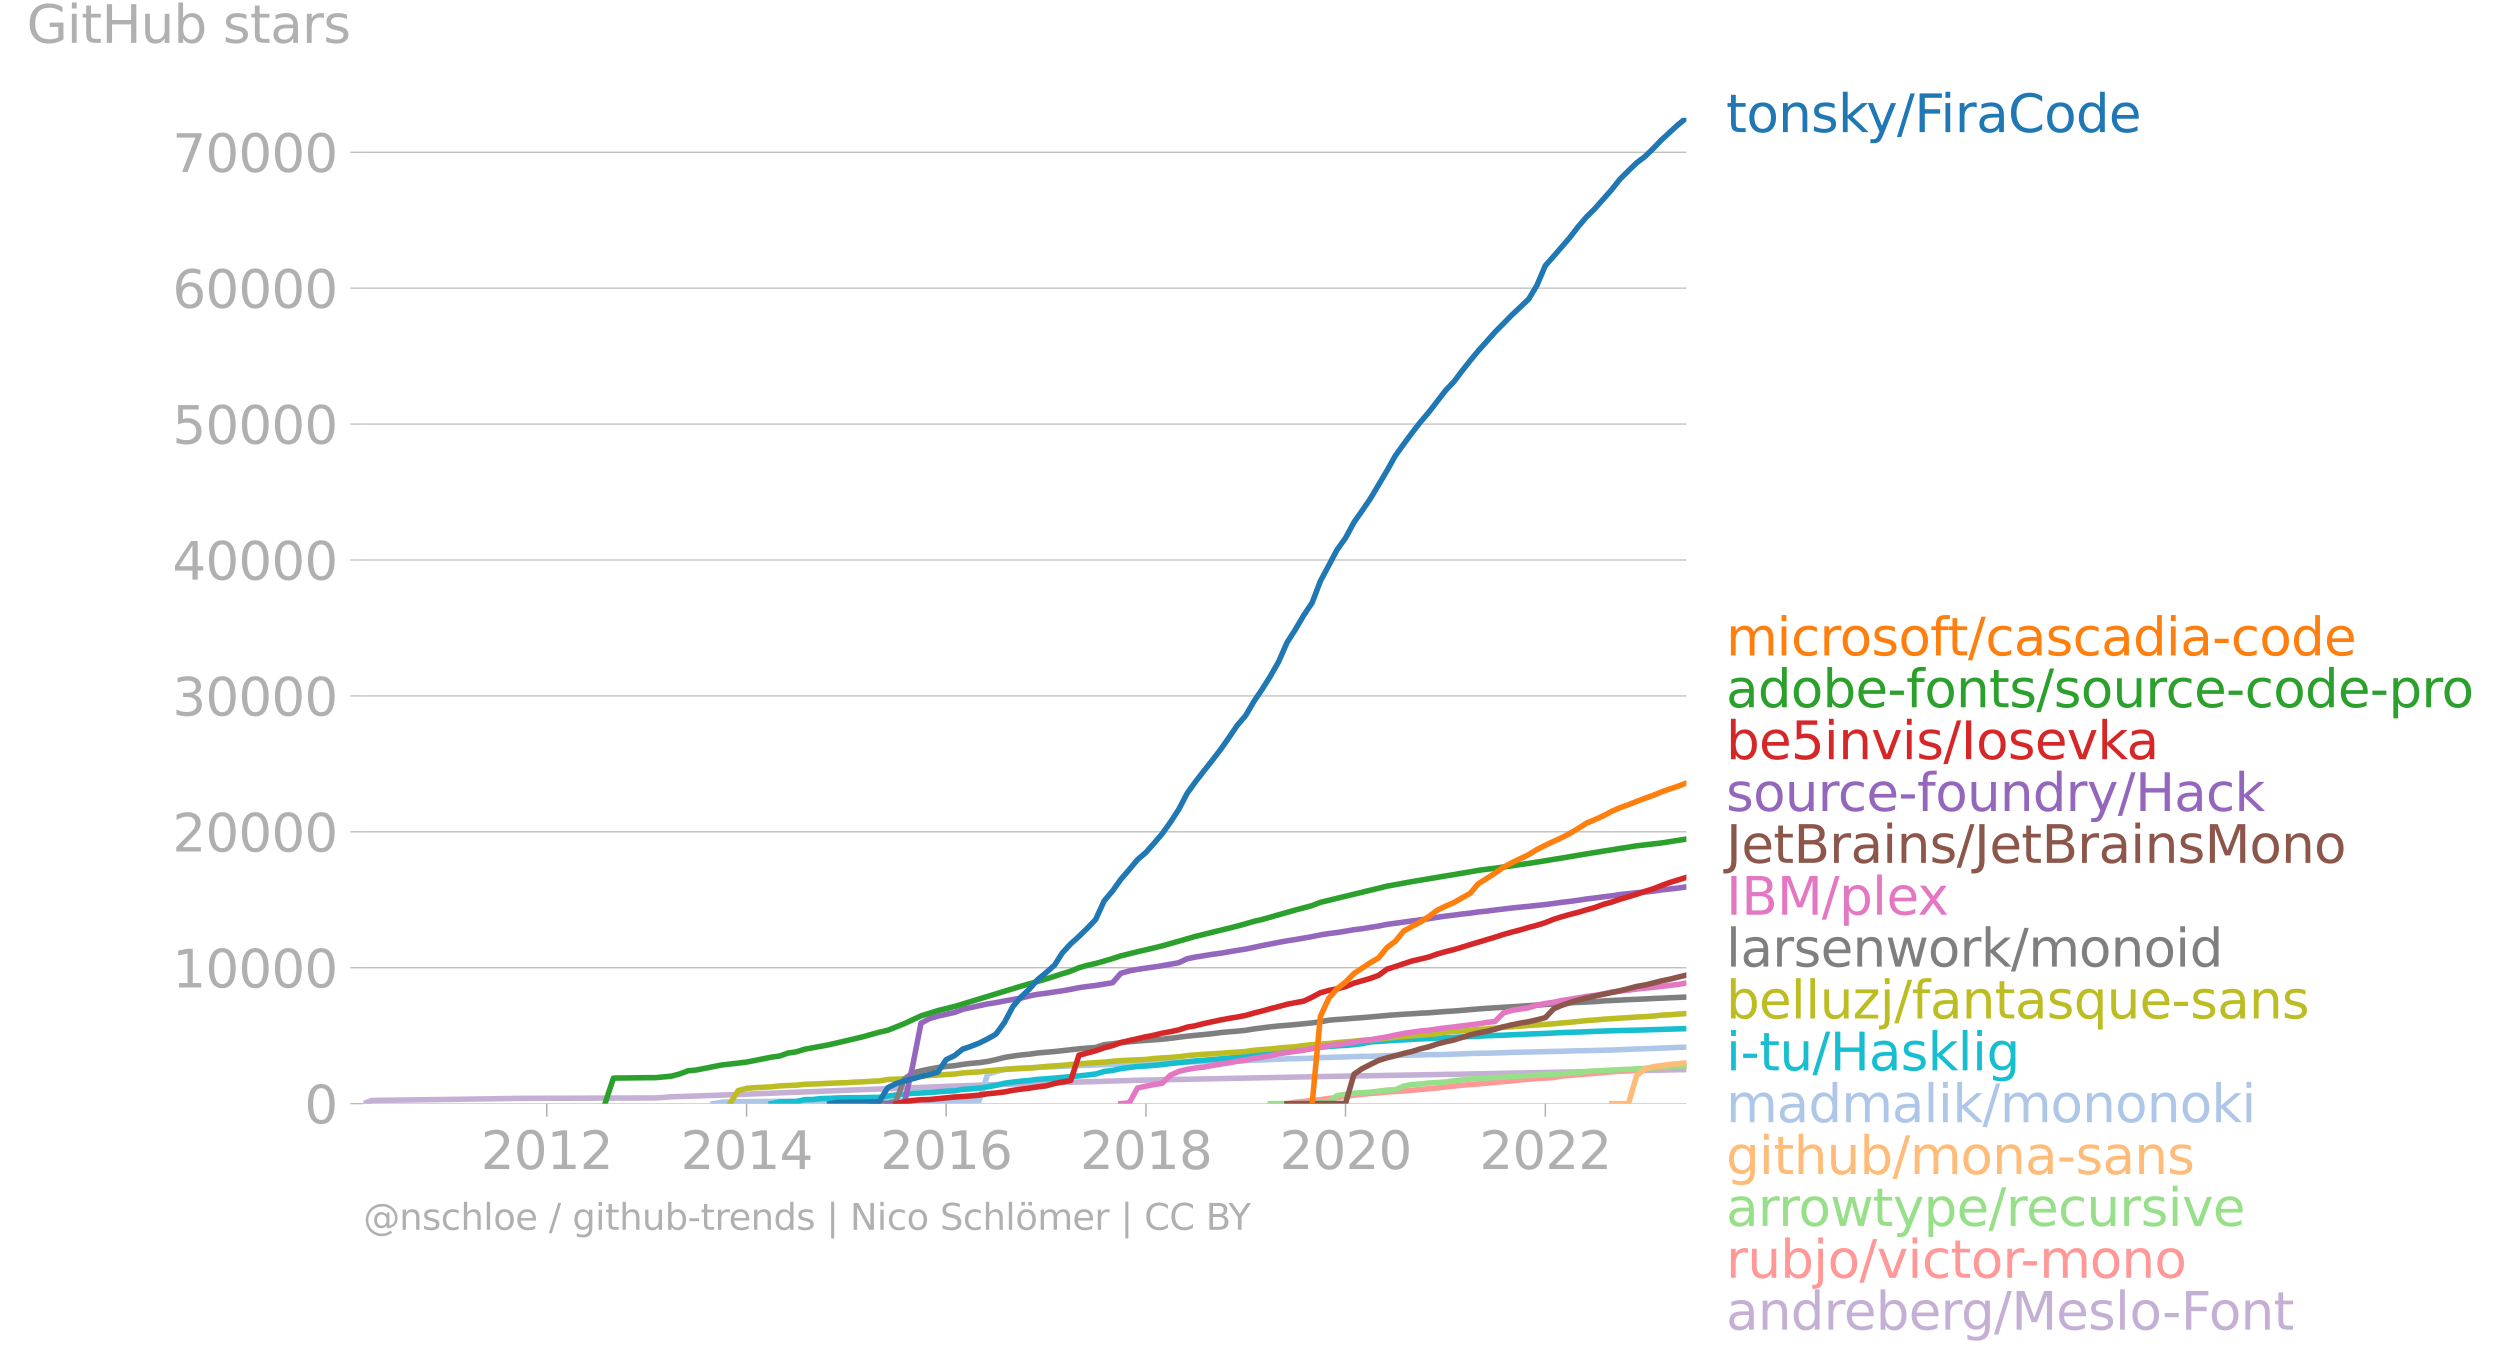 <svg xmlns="http://www.w3.org/2000/svg" xmlns:xlink="http://www.w3.org/1999/xlink" width="899.74" height="492.023" viewBox="0 0 674.805 369.017"><defs><style>*{stroke-linejoin:round;stroke-linecap:butt}</style></defs><g id="figure_1"><path id="patch_1" d="M0 369.017h674.805V0H0v369.017z" style="fill:none"/><g id="axes_1"><path id="patch_2" d="M98.073 297.912h357.12V31.8H98.073v266.112z" style="fill:none"/><g id="matplotlib.axis_1"><g id="xtick_1"><g id="line2d_1"><defs><path id="m17dd860f1d" d="M0 0v3.5" style="stroke:#b0b0b0;stroke-width:.4"/></defs><use xlink:href="#m17dd860f1d" x="147.583" y="297.912" style="fill:#b0b0b0;stroke:#b0b0b0;stroke-width:.4"/></g><g id="text_1" style="fill:#b0b0b0" transform="matrix(.14 0 0 -.14 129.768 315.55)"><defs><path id="DejaVuSans-32" d="M1228 531h2203V0H469v531q359 372 979 998 621 627 780 809 303 340 423 576 121 236 121 464 0 372-261 606-261 235-680 235-297 0-627-103-329-103-704-313v638q381 153 712 231 332 78 607 78 725 0 1156-363 431-362 431-968 0-288-108-546-107-257-392-607-78-91-497-524-418-433-1181-1211z" transform="scale(.016)"/><path id="DejaVuSans-30" d="M2034 4250q-487 0-733-480-245-479-245-1442 0-959 245-1439 246-480 733-480 491 0 736 480 246 480 246 1439 0 963-246 1442-245 480-736 480zm0 500q785 0 1199-621 414-620 414-1801 0-1178-414-1799Q2819-91 2034-91q-784 0-1198 620-414 621-414 1799 0 1181 414 1801 414 621 1198 621z" transform="scale(.016)"/><path id="DejaVuSans-31" d="M794 531h1031v3560L703 3866v575l1116 225h631V531h1031V0H794v531z" transform="scale(.016)"/></defs><use xlink:href="#DejaVuSans-32"/><use xlink:href="#DejaVuSans-30" x="63.623"/><use xlink:href="#DejaVuSans-31" x="127.246"/><use xlink:href="#DejaVuSans-32" x="190.869"/></g></g><g id="xtick_2"><use xlink:href="#m17dd860f1d" id="line2d_2" x="201.52" y="297.912" style="fill:#b0b0b0;stroke:#b0b0b0;stroke-width:.4"/><g id="text_2" style="fill:#b0b0b0" transform="matrix(.14 0 0 -.14 183.705 315.55)"><defs><path id="DejaVuSans-34" d="M2419 4116 825 1625h1594v2491zm-166 550h794V1625h666v-525h-666V0h-628v1100H313v609l1940 2957z" transform="scale(.016)"/></defs><use xlink:href="#DejaVuSans-32"/><use xlink:href="#DejaVuSans-30" x="63.623"/><use xlink:href="#DejaVuSans-31" x="127.246"/><use xlink:href="#DejaVuSans-34" x="190.869"/></g></g><g id="xtick_3"><use xlink:href="#m17dd860f1d" id="line2d_3" x="255.383" y="297.912" style="fill:#b0b0b0;stroke:#b0b0b0;stroke-width:.4"/><g id="text_3" style="fill:#b0b0b0" transform="matrix(.14 0 0 -.14 237.568 315.55)"><defs><path id="DejaVuSans-36" d="M2113 2584q-425 0-674-291-248-290-248-796 0-503 248-796 249-292 674-292t673 292q248 293 248 796 0 506-248 796-248 291-673 291zm1253 1979v-575q-238 112-480 171-242 60-480 60-625 0-955-422-329-422-376-1275 184 272 462 417 279 145 613 145 703 0 1111-427 408-426 408-1160 0-719-425-1154Q2819-91 2113-91q-810 0-1238 620-428 621-428 1799 0 1106 525 1764t1409 658q238 0 480-47t505-140z" transform="scale(.016)"/></defs><use xlink:href="#DejaVuSans-32"/><use xlink:href="#DejaVuSans-30" x="63.623"/><use xlink:href="#DejaVuSans-31" x="127.246"/><use xlink:href="#DejaVuSans-36" x="190.869"/></g></g><g id="xtick_4"><use xlink:href="#m17dd860f1d" id="line2d_4" x="309.32" y="297.912" style="fill:#b0b0b0;stroke:#b0b0b0;stroke-width:.4"/><g id="text_4" style="fill:#b0b0b0" transform="matrix(.14 0 0 -.14 291.505 315.55)"><defs><path id="DejaVuSans-38" d="M2034 2216q-450 0-708-241-257-241-257-662 0-422 257-663 258-241 708-241t709 242q260 243 260 662 0 421-258 662-257 241-711 241zm-631 268q-406 100-633 378-226 279-226 679 0 559 398 884 399 325 1092 325 697 0 1094-325t397-884q0-400-227-679-226-278-629-378 456-106 710-416 255-309 255-755 0-679-414-1042Q2806-91 2034-91q-771 0-1186 362-414 363-414 1042 0 446 256 755 257 310 713 416zm-231 997q0-362 226-565 227-203 636-203 407 0 636 203 230 203 230 565 0 363-230 566-229 203-636 203-409 0-636-203-226-203-226-566z" transform="scale(.016)"/></defs><use xlink:href="#DejaVuSans-32"/><use xlink:href="#DejaVuSans-30" x="63.623"/><use xlink:href="#DejaVuSans-31" x="127.246"/><use xlink:href="#DejaVuSans-38" x="190.869"/></g></g><g id="xtick_5"><use xlink:href="#m17dd860f1d" id="line2d_5" x="363.183" y="297.912" style="fill:#b0b0b0;stroke:#b0b0b0;stroke-width:.4"/><g id="text_5" style="fill:#b0b0b0" transform="matrix(.14 0 0 -.14 345.368 315.55)"><use xlink:href="#DejaVuSans-32"/><use xlink:href="#DejaVuSans-30" x="63.623"/><use xlink:href="#DejaVuSans-32" x="127.246"/><use xlink:href="#DejaVuSans-30" x="190.869"/></g></g><g id="xtick_6"><use xlink:href="#m17dd860f1d" id="line2d_6" x="417.12" y="297.912" style="fill:#b0b0b0;stroke:#b0b0b0;stroke-width:.4"/><g id="text_6" style="fill:#b0b0b0" transform="matrix(.14 0 0 -.14 399.305 315.55)"><use xlink:href="#DejaVuSans-32"/><use xlink:href="#DejaVuSans-30" x="63.623"/><use xlink:href="#DejaVuSans-32" x="127.246"/><use xlink:href="#DejaVuSans-32" x="190.869"/></g></g></g><g id="matplotlib.axis_2"><g id="ytick_1"><path id="line2d_7" d="M98.073 297.912h357.12" clip-path="url(#p15fe9fb0ba)" style="fill:none;stroke:#b0b0b0;stroke-width:.3;stroke-linecap:square"/><g id="line2d_8"><defs><path id="md610179a58" d="M0 0h-3.5" style="stroke:#b0b0b0;stroke-width:.3"/></defs><use xlink:href="#md610179a58" x="98.073" y="297.912" style="fill:#b0b0b0;stroke:#b0b0b0;stroke-width:.3"/></g><use xlink:href="#DejaVuSans-30" id="text_7" style="fill:#b0b0b0" transform="matrix(.14 0 0 -.14 82.166 303.23)"/></g><g id="ytick_2"><path id="line2d_9" d="M98.073 261.222h357.12" clip-path="url(#p15fe9fb0ba)" style="fill:none;stroke:#b0b0b0;stroke-width:.3;stroke-linecap:square"/><use xlink:href="#md610179a58" id="line2d_10" x="98.073" y="261.222" style="fill:#b0b0b0;stroke:#b0b0b0;stroke-width:.3"/><g id="text_8" style="fill:#b0b0b0" transform="matrix(.14 0 0 -.14 46.536 266.541)"><use xlink:href="#DejaVuSans-31"/><use xlink:href="#DejaVuSans-30" x="63.623"/><use xlink:href="#DejaVuSans-30" x="127.246"/><use xlink:href="#DejaVuSans-30" x="190.869"/><use xlink:href="#DejaVuSans-30" x="254.492"/></g></g><g id="ytick_3"><path id="line2d_11" d="M98.073 224.533h357.12" clip-path="url(#p15fe9fb0ba)" style="fill:none;stroke:#b0b0b0;stroke-width:.3;stroke-linecap:square"/><use xlink:href="#md610179a58" id="line2d_12" x="98.073" y="224.533" style="fill:#b0b0b0;stroke:#b0b0b0;stroke-width:.3"/><g id="text_9" style="fill:#b0b0b0" transform="matrix(.14 0 0 -.14 46.536 229.852)"><use xlink:href="#DejaVuSans-32"/><use xlink:href="#DejaVuSans-30" x="63.623"/><use xlink:href="#DejaVuSans-30" x="127.246"/><use xlink:href="#DejaVuSans-30" x="190.869"/><use xlink:href="#DejaVuSans-30" x="254.492"/></g></g><g id="ytick_4"><path id="line2d_13" d="M98.073 187.844h357.12" clip-path="url(#p15fe9fb0ba)" style="fill:none;stroke:#b0b0b0;stroke-width:.3;stroke-linecap:square"/><use xlink:href="#md610179a58" id="line2d_14" x="98.073" y="187.844" style="fill:#b0b0b0;stroke:#b0b0b0;stroke-width:.3"/><g id="text_10" style="fill:#b0b0b0" transform="matrix(.14 0 0 -.14 46.536 193.162)"><defs><path id="DejaVuSans-33" d="M2597 2516q453-97 707-404 255-306 255-756 0-690-475-1069Q2609-91 1734-91q-293 0-604 58T488 141v609q262-153 574-231 313-78 654-78 593 0 904 234t311 681q0 413-289 645-289 233-804 233h-544v519h569q465 0 712 186t247 536q0 359-255 551-254 193-729 193-260 0-557-57-297-56-653-174v562q360 100 674 150t592 50q719 0 1137-327 419-326 419-882 0-388-222-655t-631-370z" transform="scale(.016)"/></defs><use xlink:href="#DejaVuSans-33"/><use xlink:href="#DejaVuSans-30" x="63.623"/><use xlink:href="#DejaVuSans-30" x="127.246"/><use xlink:href="#DejaVuSans-30" x="190.869"/><use xlink:href="#DejaVuSans-30" x="254.492"/></g></g><g id="ytick_5"><path id="line2d_15" d="M98.073 151.154h357.12" clip-path="url(#p15fe9fb0ba)" style="fill:none;stroke:#b0b0b0;stroke-width:.3;stroke-linecap:square"/><use xlink:href="#md610179a58" id="line2d_16" x="98.073" y="151.154" style="fill:#b0b0b0;stroke:#b0b0b0;stroke-width:.3"/><g id="text_11" style="fill:#b0b0b0" transform="matrix(.14 0 0 -.14 46.536 156.473)"><use xlink:href="#DejaVuSans-34"/><use xlink:href="#DejaVuSans-30" x="63.623"/><use xlink:href="#DejaVuSans-30" x="127.246"/><use xlink:href="#DejaVuSans-30" x="190.869"/><use xlink:href="#DejaVuSans-30" x="254.492"/></g></g><g id="ytick_6"><path id="line2d_17" d="M98.073 114.465h357.12" clip-path="url(#p15fe9fb0ba)" style="fill:none;stroke:#b0b0b0;stroke-width:.3;stroke-linecap:square"/><use xlink:href="#md610179a58" id="line2d_18" x="98.073" y="114.465" style="fill:#b0b0b0;stroke:#b0b0b0;stroke-width:.3"/><g id="text_12" style="fill:#b0b0b0" transform="matrix(.14 0 0 -.14 46.536 119.784)"><defs><path id="DejaVuSans-35" d="M691 4666h2478v-532H1269V2991q137 47 274 70 138 23 276 23 781 0 1237-428 457-428 457-1159 0-753-469-1171Q2575-91 1722-91q-294 0-599 50Q819 9 494 109v635q281-153 581-228t634-75q541 0 856 284 316 284 316 772 0 487-316 771-315 285-856 285-253 0-505-56-251-56-513-175v2344z" transform="scale(.016)"/></defs><use xlink:href="#DejaVuSans-35"/><use xlink:href="#DejaVuSans-30" x="63.623"/><use xlink:href="#DejaVuSans-30" x="127.246"/><use xlink:href="#DejaVuSans-30" x="190.869"/><use xlink:href="#DejaVuSans-30" x="254.492"/></g></g><g id="ytick_7"><path id="line2d_19" d="M98.073 77.775h357.12" clip-path="url(#p15fe9fb0ba)" style="fill:none;stroke:#b0b0b0;stroke-width:.3;stroke-linecap:square"/><use xlink:href="#md610179a58" id="line2d_20" x="98.073" y="77.775" style="fill:#b0b0b0;stroke:#b0b0b0;stroke-width:.3"/><g id="text_13" style="fill:#b0b0b0" transform="matrix(.14 0 0 -.14 46.536 83.094)"><use xlink:href="#DejaVuSans-36"/><use xlink:href="#DejaVuSans-30" x="63.623"/><use xlink:href="#DejaVuSans-30" x="127.246"/><use xlink:href="#DejaVuSans-30" x="190.869"/><use xlink:href="#DejaVuSans-30" x="254.492"/></g></g><g id="ytick_8"><path id="line2d_21" d="M98.073 41.086h357.12" clip-path="url(#p15fe9fb0ba)" style="fill:none;stroke:#b0b0b0;stroke-width:.3;stroke-linecap:square"/><use xlink:href="#md610179a58" id="line2d_22" x="98.073" y="41.086" style="fill:#b0b0b0;stroke:#b0b0b0;stroke-width:.3"/><g id="text_14" style="fill:#b0b0b0" transform="matrix(.14 0 0 -.14 46.536 46.405)"><defs><path id="DejaVuSans-37" d="M525 4666h3000v-269L1831 0h-659l1594 4134H525v532z" transform="scale(.016)"/></defs><use xlink:href="#DejaVuSans-37"/><use xlink:href="#DejaVuSans-30" x="63.623"/><use xlink:href="#DejaVuSans-30" x="127.246"/><use xlink:href="#DejaVuSans-30" x="190.869"/><use xlink:href="#DejaVuSans-30" x="254.492"/></g></g><g id="text_15" style="fill:#b0b0b0" transform="matrix(.14 0 0 -.14 7.2 11.563)"><defs><path id="DejaVuSans-47" d="M3809 666v1253H2778v519h1656V434q-365-259-806-392-440-133-940-133-1094 0-1712 639-617 640-617 1780 0 1144 617 1783 618 639 1712 639 456 0 867-113 411-112 758-331v-672q-350 297-744 447t-828 150q-857 0-1287-478-429-478-429-1425 0-944 429-1422 430-478 1287-478 334 0 596 58 263 58 472 180z" transform="scale(.016)"/><path id="DejaVuSans-69" d="M603 3500h575V0H603v3500zm0 1363h575v-729H603v729z" transform="scale(.016)"/><path id="DejaVuSans-74" d="M1172 4494v-994h1184v-447H1172V1153q0-428 117-550t477-122h590V0h-590q-666 0-919 248-253 249-253 905v1900H172v447h422v994h578z" transform="scale(.016)"/><path id="DejaVuSans-48" d="M628 4666h631V2753h2294v1913h631V0h-631v2222H1259V0H628v4666z" transform="scale(.016)"/><path id="DejaVuSans-75" d="M544 1381v2119h575V1403q0-497 193-746 194-248 582-248 465 0 735 297 271 297 271 810v1984h575V0h-575v538q-209-319-486-474-276-155-642-155-603 0-916 375-312 375-312 1097zm1447 2203z" transform="scale(.016)"/><path id="DejaVuSans-62" d="M3116 1747q0 634-261 995t-717 361q-457 0-718-361t-261-995q0-634 261-995t718-361q456 0 717 361t261 995zM1159 2969q182 312 458 463 277 152 661 152 638 0 1036-506 399-506 399-1331T3314 415Q2916-91 2278-91q-384 0-661 152-276 152-458 464V0H581v4863h578V2969z" transform="scale(.016)"/><path id="DejaVuSans-73" d="M2834 3397v-544q-243 125-506 187-262 63-544 63-428 0-642-131t-214-394q0-200 153-314t616-217l197-44q612-131 870-370t258-667q0-488-386-773Q2250-91 1575-91q-281 0-586 55T347 128v594q319-166 628-249 309-82 613-82 406 0 624 139 219 139 219 392 0 234-158 359-157 125-692 241l-200 47q-534 112-772 345-237 233-237 639 0 494 350 762 350 269 994 269 318 0 599-47 282-46 519-140z" transform="scale(.016)"/><path id="DejaVuSans-61" d="M2194 1759q-697 0-966-159t-269-544q0-306 202-486 202-179 548-179 479 0 768 339t289 901v128h-572zm1147 238V0h-575v531q-197-318-491-470T1556-91q-537 0-855 302-317 302-317 808 0 590 395 890 396 300 1180 300h807v57q0 397-261 614t-733 217q-300 0-585-72-284-72-546-216v532q315 122 612 182 297 61 578 61 760 0 1135-394 375-393 375-1193z" transform="scale(.016)"/><path id="DejaVuSans-72" d="M2631 2963q-97 56-211 82-114 27-251 27-488 0-749-317t-261-911V0H581v3500h578v-544q182 319 472 473 291 155 707 155 59 0 131-8 72-7 159-23l3-590z" transform="scale(.016)"/></defs><use xlink:href="#DejaVuSans-47"/><use xlink:href="#DejaVuSans-69" x="77.49"/><use xlink:href="#DejaVuSans-74" x="105.273"/><use xlink:href="#DejaVuSans-48" x="144.482"/><use xlink:href="#DejaVuSans-75" x="219.678"/><use xlink:href="#DejaVuSans-62" x="283.057"/><use xlink:href="#DejaVuSans-20" x="346.533"/><use xlink:href="#DejaVuSans-73" x="378.32"/><use xlink:href="#DejaVuSans-74" x="430.42"/><use xlink:href="#DejaVuSans-61" x="469.629"/><use xlink:href="#DejaVuSans-72" x="530.908"/><use xlink:href="#DejaVuSans-73" x="572.021"/></g></g><path id="line2d_23" d="m98.073 297.912 2.287-.87 40.435-.576 36.08-.106 4.354-.312 13.503-.455 58.364-2.26 6.714-.25 9.002-.33 17.93-.561 20.29-.605 49.363-.998 38.147-.657 42.721-.862 17.93-.356h0" clip-path="url(#p15fe9fb0ba)" style="fill:none;stroke:#c5b0d5;stroke-width:1.5;stroke-linecap:square"/><path id="line2d_24" d="m347.393 297.912 2.214-.393 2.287-.216 2.287-.283 2.214-.176 2.287-.37 2.214-.199 2.287-.333 2.287-.327 2.14-.227 2.288-.228 2.213-.161 2.287-.239 2.214-.15 2.287-.154 2.288-.17 2.213-.208 2.288-.206 2.213-.216 2.287-.25 2.288-.245 2.066-.217 2.287-.216 2.214-.144 2.287-.212 2.214-.235 2.287-.173 2.287-.216 2.214-.242 2.287-.217 2.214-.154 2.287-.128 2.287-.162 2.066-.396 2.288-.15 2.213-.22 2.288-.177 2.213-.201 2.287-.162 2.288-.238 2.213-.143 2.288-.17 2.213-.15 2.288-.168 2.287-.162 2.066-.23 2.287-.184 2.214-.15 2.287-.225" clip-path="url(#p15fe9fb0ba)" style="fill:none;stroke:#ff9896;stroke-width:1.5;stroke-linecap:square"/><path id="line2d_25" d="m342.892 297.912 2.214-.004h2.287l2.214-.004 2.287-.036 2.287-.107 2.214-.275 2.287-.08 2.214-1.703 2.287-.312 2.287-.326 2.14-.136 2.288-.121 2.213-.275 2.287-.297 2.214-.1 2.287-.98 2.288-.414 2.213-.154 2.288-.25 2.213-.117 2.287-.187 2.288-.312 2.066-.235 2.287-.22 2.214-.12 2.287-.158 2.214-.133 2.287-.08 2.287-.176 2.214-.162 2.287-.114 2.214-.113 2.287-.118 2.287-.128 2.066-.125 2.288-.183 2.213-.14 2.288-.279 2.213-.139 2.287-.14 2.288-.128 2.213-.11 2.288-.088 2.213-.121 2.288-.117 2.287-.122 2.066-.16 2.287-.166 2.214-.147 2.287-.11" clip-path="url(#p15fe9fb0ba)" style="fill:none;stroke:#98df8a;stroke-width:1.5;stroke-linecap:square"/><g id="text_16" style="fill:#1f77b4" transform="matrix(.14 0 0 -.14 465.907 35.663)"><defs><path id="DejaVuSans-6f" d="M1959 3097q-462 0-731-361t-269-989q0-628 267-989 268-361 733-361 460 0 728 362 269 363 269 988 0 622-269 986-268 364-728 364zm0 487q750 0 1178-488 429-487 429-1349 0-859-429-1349Q2709-91 1959-91q-753 0-1180 489-426 490-426 1349 0 862 426 1349 427 488 1180 488z" transform="scale(.016)"/><path id="DejaVuSans-6e" d="M3513 2113V0h-575v2094q0 497-194 743-194 247-581 247-466 0-735-297-269-296-269-809V0H581v3500h578v-544q207 316 486 472 280 156 646 156 603 0 912-373 310-373 310-1098z" transform="scale(.016)"/><path id="DejaVuSans-6b" d="M581 4863h578V1991l1716 1509h734L1753 1863 3688 0h-750L1159 1709V0H581v4863z" transform="scale(.016)"/><path id="DejaVuSans-79" d="M2059-325q-243-625-475-815-231-191-618-191H506v481h338q237 0 368 113 132 112 291 531l103 262L191 3500h609L1894 763l1094 2737h609L2059-325z" transform="scale(.016)"/><path id="DejaVuSans-2f" d="M1625 4666h531L531-594H0l1625 5260z" transform="scale(.016)"/><path id="DejaVuSans-46" d="M628 4666h2681v-532H1259V2759h1850v-531H1259V0H628v4666z" transform="scale(.016)"/><path id="DejaVuSans-43" d="M4122 4306v-665q-319 297-680 443-361 147-767 147-800 0-1225-489t-425-1414q0-922 425-1411t1225-489q406 0 767 147t680 444V359q-331-225-702-338-370-112-782-112-1060 0-1670 648-609 649-609 1771 0 1125 609 1773 610 649 1670 649 418 0 788-111 371-111 696-333z" transform="scale(.016)"/><path id="DejaVuSans-64" d="M2906 2969v1894h575V0h-575v525q-181-312-458-464-276-152-664-152-634 0-1033 506-398 507-398 1332t398 1331q399 506 1033 506 388 0 664-152 277-151 458-463zM947 1747q0-634 261-995t717-361q456 0 718 361 263 361 263 995t-263 995q-262 361-718 361t-717-361q-261-361-261-995z" transform="scale(.016)"/><path id="DejaVuSans-65" d="M3597 1894v-281H953q38-594 358-905t892-311q331 0 642 81t618 244V178Q3153 47 2828-22t-659-69q-838 0-1327 487-489 488-489 1320 0 859 464 1363 464 505 1252 505 706 0 1117-455 411-454 411-1235zm-575 169q-6 471-264 752-258 282-683 282-481 0-770-272t-333-766l2050 4z" transform="scale(.016)"/></defs><use xlink:href="#DejaVuSans-74"/><use xlink:href="#DejaVuSans-6f" x="39.209"/><use xlink:href="#DejaVuSans-6e" x="100.391"/><use xlink:href="#DejaVuSans-73" x="163.77"/><use xlink:href="#DejaVuSans-6b" x="215.869"/><use xlink:href="#DejaVuSans-79" x="270.154"/><use xlink:href="#DejaVuSans-2f" x="329.334"/><use xlink:href="#DejaVuSans-46" x="363.025"/><use xlink:href="#DejaVuSans-69" x="413.295"/><use xlink:href="#DejaVuSans-72" x="441.078"/><use xlink:href="#DejaVuSans-61" x="482.191"/><use xlink:href="#DejaVuSans-43" x="543.471"/><use xlink:href="#DejaVuSans-6f" x="613.295"/><use xlink:href="#DejaVuSans-64" x="674.477"/><use xlink:href="#DejaVuSans-65" x="737.953"/></g><g id="text_17" style="fill:#ff7f0e" transform="matrix(.14 0 0 -.14 465.907 176.906)"><defs><path id="DejaVuSans-6d" d="M3328 2828q216 388 516 572t706 184q547 0 844-383 297-382 297-1088V0h-578v2094q0 503-179 746-178 244-543 244-447 0-707-297-259-296-259-809V0h-578v2094q0 506-178 748t-550 242q-441 0-701-298-259-298-259-808V0H581v3500h578v-544q197 322 472 475t653 153q382 0 649-194 267-193 395-562z" transform="scale(.016)"/><path id="DejaVuSans-63" d="M3122 3366v-538q-244 135-489 202t-495 67q-560 0-870-355-309-354-309-995t309-996q310-354 870-354 250 0 495 67t489 202V134Q2881 22 2623-34q-257-57-548-57-791 0-1257 497-465 497-465 1341 0 856 470 1346 471 491 1290 491 265 0 518-55 253-54 491-163z" transform="scale(.016)"/><path id="DejaVuSans-66" d="M2375 4863v-479h-550q-309 0-430-125-120-125-120-450v-309h947v-447h-947V0H697v3053H147v447h550v244q0 584 272 851 272 268 862 268h544z" transform="scale(.016)"/><path id="DejaVuSans-2d" d="M313 2009h1684v-512H313v512z" transform="scale(.016)"/></defs><use xlink:href="#DejaVuSans-6d"/><use xlink:href="#DejaVuSans-69" x="97.412"/><use xlink:href="#DejaVuSans-63" x="125.195"/><use xlink:href="#DejaVuSans-72" x="180.176"/><use xlink:href="#DejaVuSans-6f" x="219.039"/><use xlink:href="#DejaVuSans-73" x="280.221"/><use xlink:href="#DejaVuSans-6f" x="332.32"/><use xlink:href="#DejaVuSans-66" x="393.502"/><use xlink:href="#DejaVuSans-74" x="426.957"/><use xlink:href="#DejaVuSans-2f" x="466.166"/><use xlink:href="#DejaVuSans-63" x="499.857"/><use xlink:href="#DejaVuSans-61" x="554.838"/><use xlink:href="#DejaVuSans-73" x="616.117"/><use xlink:href="#DejaVuSans-63" x="668.217"/><use xlink:href="#DejaVuSans-61" x="723.197"/><use xlink:href="#DejaVuSans-64" x="784.477"/><use xlink:href="#DejaVuSans-69" x="847.953"/><use xlink:href="#DejaVuSans-61" x="875.736"/><use xlink:href="#DejaVuSans-2d" x="937.016"/><use xlink:href="#DejaVuSans-63" x="973.1"/><use xlink:href="#DejaVuSans-6f" x="1028.08"/><use xlink:href="#DejaVuSans-64" x="1089.262"/><use xlink:href="#DejaVuSans-65" x="1152.738"/></g><g id="text_18" style="fill:#2ca02c" transform="matrix(.14 0 0 -.14 465.907 190.906)"><defs><path id="DejaVuSans-70" d="M1159 525v-1856H581v4831h578v-531q182 312 458 463 277 152 661 152 638 0 1036-506 399-506 399-1331T3314 415Q2916-91 2278-91q-384 0-661 152-276 152-458 464zm1957 1222q0 634-261 995t-717 361q-457 0-718-361t-261-995q0-634 261-995t718-361q456 0 717 361t261 995z" transform="scale(.016)"/></defs><use xlink:href="#DejaVuSans-61"/><use xlink:href="#DejaVuSans-64" x="61.279"/><use xlink:href="#DejaVuSans-6f" x="124.756"/><use xlink:href="#DejaVuSans-62" x="185.938"/><use xlink:href="#DejaVuSans-65" x="249.414"/><use xlink:href="#DejaVuSans-2d" x="310.938"/><use xlink:href="#DejaVuSans-66" x="347.021"/><use xlink:href="#DejaVuSans-6f" x="382.227"/><use xlink:href="#DejaVuSans-6e" x="443.408"/><use xlink:href="#DejaVuSans-74" x="506.787"/><use xlink:href="#DejaVuSans-73" x="545.996"/><use xlink:href="#DejaVuSans-2f" x="598.096"/><use xlink:href="#DejaVuSans-73" x="631.787"/><use xlink:href="#DejaVuSans-6f" x="683.887"/><use xlink:href="#DejaVuSans-75" x="745.068"/><use xlink:href="#DejaVuSans-72" x="808.447"/><use xlink:href="#DejaVuSans-63" x="847.311"/><use xlink:href="#DejaVuSans-65" x="902.291"/><use xlink:href="#DejaVuSans-2d" x="963.814"/><use xlink:href="#DejaVuSans-63" x="999.898"/><use xlink:href="#DejaVuSans-6f" x="1054.879"/><use xlink:href="#DejaVuSans-64" x="1116.061"/><use xlink:href="#DejaVuSans-65" x="1179.537"/><use xlink:href="#DejaVuSans-2d" x="1241.061"/><use xlink:href="#DejaVuSans-70" x="1277.145"/><use xlink:href="#DejaVuSans-72" x="1340.621"/><use xlink:href="#DejaVuSans-6f" x="1379.484"/></g><g id="text_19" style="fill:#d62728" transform="matrix(.14 0 0 -.14 465.907 204.906)"><defs><path id="DejaVuSans-76" d="M191 3500h609L1894 563l1094 2937h609L2284 0h-781L191 3500z" transform="scale(.016)"/><path id="DejaVuSans-49" d="M628 4666h631V0H628v4666z" transform="scale(.016)"/></defs><use xlink:href="#DejaVuSans-62"/><use xlink:href="#DejaVuSans-65" x="63.477"/><use xlink:href="#DejaVuSans-35" x="125"/><use xlink:href="#DejaVuSans-69" x="188.623"/><use xlink:href="#DejaVuSans-6e" x="216.406"/><use xlink:href="#DejaVuSans-76" x="279.785"/><use xlink:href="#DejaVuSans-69" x="338.965"/><use xlink:href="#DejaVuSans-73" x="366.748"/><use xlink:href="#DejaVuSans-2f" x="418.848"/><use xlink:href="#DejaVuSans-49" x="452.539"/><use xlink:href="#DejaVuSans-6f" x="482.031"/><use xlink:href="#DejaVuSans-73" x="543.213"/><use xlink:href="#DejaVuSans-65" x="595.313"/><use xlink:href="#DejaVuSans-76" x="656.836"/><use xlink:href="#DejaVuSans-6b" x="716.016"/><use xlink:href="#DejaVuSans-61" x="772.176"/></g><g id="text_20" style="fill:#9467bd" transform="matrix(.14 0 0 -.14 465.907 218.906)"><use xlink:href="#DejaVuSans-73"/><use xlink:href="#DejaVuSans-6f" x="52.1"/><use xlink:href="#DejaVuSans-75" x="113.281"/><use xlink:href="#DejaVuSans-72" x="176.66"/><use xlink:href="#DejaVuSans-63" x="215.523"/><use xlink:href="#DejaVuSans-65" x="270.504"/><use xlink:href="#DejaVuSans-2d" x="332.027"/><use xlink:href="#DejaVuSans-66" x="368.111"/><use xlink:href="#DejaVuSans-6f" x="403.316"/><use xlink:href="#DejaVuSans-75" x="464.498"/><use xlink:href="#DejaVuSans-6e" x="527.877"/><use xlink:href="#DejaVuSans-64" x="591.256"/><use xlink:href="#DejaVuSans-72" x="654.732"/><use xlink:href="#DejaVuSans-79" x="695.846"/><use xlink:href="#DejaVuSans-2f" x="755.025"/><use xlink:href="#DejaVuSans-48" x="788.717"/><use xlink:href="#DejaVuSans-61" x="863.912"/><use xlink:href="#DejaVuSans-63" x="925.191"/><use xlink:href="#DejaVuSans-6b" x="980.172"/></g><g id="text_21" style="fill:#8c564b" transform="matrix(.14 0 0 -.14 465.907 232.906)"><defs><path id="DejaVuSans-4a" d="M628 4666h631V325q0-844-320-1225T-91-1281h-240v531h197q418 0 590 235 172 234 172 840v4341z" transform="scale(.016)"/><path id="DejaVuSans-42" d="M1259 2228V519h1013q509 0 754 211 246 211 246 645 0 438-246 645-245 208-754 208H1259zm0 1919V2741h935q462 0 688 173 227 174 227 530 0 353-227 528-226 175-688 175h-935zm-631 519h1613q722 0 1112-300 391-300 391-853 0-429-200-682t-588-315q466-100 724-418 258-317 258-792 0-625-425-966Q3088 0 2303 0H628v4666z" transform="scale(.016)"/><path id="DejaVuSans-4d" d="M628 4666h941l1190-3175 1197 3175h941V0h-616v4097L3078 897h-634L1241 4097V0H628v4666z" transform="scale(.016)"/></defs><use xlink:href="#DejaVuSans-4a"/><use xlink:href="#DejaVuSans-65" x="29.492"/><use xlink:href="#DejaVuSans-74" x="91.016"/><use xlink:href="#DejaVuSans-42" x="130.225"/><use xlink:href="#DejaVuSans-72" x="198.828"/><use xlink:href="#DejaVuSans-61" x="239.941"/><use xlink:href="#DejaVuSans-69" x="301.221"/><use xlink:href="#DejaVuSans-6e" x="329.004"/><use xlink:href="#DejaVuSans-73" x="392.383"/><use xlink:href="#DejaVuSans-2f" x="444.482"/><use xlink:href="#DejaVuSans-4a" x="478.174"/><use xlink:href="#DejaVuSans-65" x="507.666"/><use xlink:href="#DejaVuSans-74" x="569.189"/><use xlink:href="#DejaVuSans-42" x="608.398"/><use xlink:href="#DejaVuSans-72" x="677.002"/><use xlink:href="#DejaVuSans-61" x="718.115"/><use xlink:href="#DejaVuSans-69" x="779.395"/><use xlink:href="#DejaVuSans-6e" x="807.178"/><use xlink:href="#DejaVuSans-73" x="870.557"/><use xlink:href="#DejaVuSans-4d" x="922.656"/><use xlink:href="#DejaVuSans-6f" x="1008.936"/><use xlink:href="#DejaVuSans-6e" x="1070.117"/><use xlink:href="#DejaVuSans-6f" x="1133.496"/></g><g id="text_22" style="fill:#e377c2" transform="matrix(.14 0 0 -.14 465.907 246.906)"><defs><path id="DejaVuSans-6c" d="M603 4863h575V0H603v4863z" transform="scale(.016)"/><path id="DejaVuSans-78" d="M3513 3500 2247 1797 3578 0h-678L1881 1375 863 0H184l1360 1831L300 3500h678l928-1247 928 1247h679z" transform="scale(.016)"/></defs><use xlink:href="#DejaVuSans-49"/><use xlink:href="#DejaVuSans-42" x="29.492"/><use xlink:href="#DejaVuSans-4d" x="98.096"/><use xlink:href="#DejaVuSans-2f" x="184.375"/><use xlink:href="#DejaVuSans-70" x="218.066"/><use xlink:href="#DejaVuSans-6c" x="281.543"/><use xlink:href="#DejaVuSans-65" x="309.326"/><use xlink:href="#DejaVuSans-78" x="369.1"/></g><g id="text_23" style="fill:#7f7f7f" transform="matrix(.14 0 0 -.14 465.907 260.906)"><defs><path id="DejaVuSans-77" d="M269 3500h575l719-2731 715 2731h678l719-2731 716 2731h575L4050 0h-678l-753 2869L1863 0h-679L269 3500z" transform="scale(.016)"/></defs><use xlink:href="#DejaVuSans-6c"/><use xlink:href="#DejaVuSans-61" x="27.783"/><use xlink:href="#DejaVuSans-72" x="89.063"/><use xlink:href="#DejaVuSans-73" x="130.176"/><use xlink:href="#DejaVuSans-65" x="182.275"/><use xlink:href="#DejaVuSans-6e" x="243.799"/><use xlink:href="#DejaVuSans-77" x="307.178"/><use xlink:href="#DejaVuSans-6f" x="388.965"/><use xlink:href="#DejaVuSans-72" x="450.146"/><use xlink:href="#DejaVuSans-6b" x="491.26"/><use xlink:href="#DejaVuSans-2f" x="549.17"/><use xlink:href="#DejaVuSans-6d" x="582.861"/><use xlink:href="#DejaVuSans-6f" x="680.273"/><use xlink:href="#DejaVuSans-6e" x="741.455"/><use xlink:href="#DejaVuSans-6f" x="804.834"/><use xlink:href="#DejaVuSans-69" x="866.016"/><use xlink:href="#DejaVuSans-64" x="893.799"/></g><g id="text_24" style="fill:#bcbd22" transform="matrix(.14 0 0 -.14 465.907 274.906)"><defs><path id="DejaVuSans-7a" d="M353 3500h2731v-525L922 459h2162V0H275v525l2163 2516H353v459z" transform="scale(.016)"/><path id="DejaVuSans-6a" d="M603 3500h575V-63q0-668-255-968-254-300-820-300h-219v487H38q328 0 446 152Q603-541 603-63v3563zm0 1363h575v-729H603v729z" transform="scale(.016)"/><path id="DejaVuSans-71" d="M947 1747q0-634 261-995t717-361q456 0 718 361 263 361 263 995t-263 995q-262 361-718 361t-717-361q-261-361-261-995zM2906 525q-181-312-458-464-276-152-664-152-634 0-1033 506-398 507-398 1332t398 1331q399 506 1033 506 388 0 664-152 277-151 458-463v531h575v-4831h-575V525z" transform="scale(.016)"/></defs><use xlink:href="#DejaVuSans-62"/><use xlink:href="#DejaVuSans-65" x="63.477"/><use xlink:href="#DejaVuSans-6c" x="125"/><use xlink:href="#DejaVuSans-6c" x="152.783"/><use xlink:href="#DejaVuSans-75" x="180.566"/><use xlink:href="#DejaVuSans-7a" x="243.945"/><use xlink:href="#DejaVuSans-6a" x="296.436"/><use xlink:href="#DejaVuSans-2f" x="324.219"/><use xlink:href="#DejaVuSans-66" x="357.91"/><use xlink:href="#DejaVuSans-61" x="393.115"/><use xlink:href="#DejaVuSans-6e" x="454.395"/><use xlink:href="#DejaVuSans-74" x="517.773"/><use xlink:href="#DejaVuSans-61" x="556.982"/><use xlink:href="#DejaVuSans-73" x="618.262"/><use xlink:href="#DejaVuSans-71" x="670.361"/><use xlink:href="#DejaVuSans-75" x="733.838"/><use xlink:href="#DejaVuSans-65" x="797.217"/><use xlink:href="#DejaVuSans-2d" x="858.74"/><use xlink:href="#DejaVuSans-73" x="894.824"/><use xlink:href="#DejaVuSans-61" x="946.924"/><use xlink:href="#DejaVuSans-6e" x="1008.203"/><use xlink:href="#DejaVuSans-73" x="1071.582"/></g><g id="text_25" style="fill:#17becf" transform="matrix(.14 0 0 -.14 465.907 288.906)"><defs><path id="DejaVuSans-67" d="M2906 1791q0 625-258 968-257 344-723 344-462 0-720-344-258-343-258-968 0-622 258-966t720-344q466 0 723 344 258 344 258 966zm575-1357q0-893-397-1329-396-436-1215-436-303 0-572 45t-522 139v559q253-137 500-202 247-66 503-66 566 0 847 295t281 892v285q-178-310-456-463T1784 0Q1141 0 747 490 353 981 353 1791q0 812 394 1302 394 491 1037 491 388 0 666-153t456-462v531h575V434z" transform="scale(.016)"/></defs><use xlink:href="#DejaVuSans-69"/><use xlink:href="#DejaVuSans-2d" x="27.783"/><use xlink:href="#DejaVuSans-74" x="63.867"/><use xlink:href="#DejaVuSans-75" x="103.076"/><use xlink:href="#DejaVuSans-2f" x="166.455"/><use xlink:href="#DejaVuSans-48" x="200.146"/><use xlink:href="#DejaVuSans-61" x="275.342"/><use xlink:href="#DejaVuSans-73" x="336.621"/><use xlink:href="#DejaVuSans-6b" x="388.721"/><use xlink:href="#DejaVuSans-6c" x="446.631"/><use xlink:href="#DejaVuSans-69" x="474.414"/><use xlink:href="#DejaVuSans-67" x="502.197"/></g><g id="text_26" style="fill:#aec7e8" transform="matrix(.14 0 0 -.14 465.907 302.906)"><use xlink:href="#DejaVuSans-6d"/><use xlink:href="#DejaVuSans-61" x="97.412"/><use xlink:href="#DejaVuSans-64" x="158.691"/><use xlink:href="#DejaVuSans-6d" x="222.168"/><use xlink:href="#DejaVuSans-61" x="319.58"/><use xlink:href="#DejaVuSans-6c" x="380.859"/><use xlink:href="#DejaVuSans-69" x="408.643"/><use xlink:href="#DejaVuSans-6b" x="436.426"/><use xlink:href="#DejaVuSans-2f" x="494.336"/><use xlink:href="#DejaVuSans-6d" x="528.027"/><use xlink:href="#DejaVuSans-6f" x="625.439"/><use xlink:href="#DejaVuSans-6e" x="686.621"/><use xlink:href="#DejaVuSans-6f" x="750"/><use xlink:href="#DejaVuSans-6e" x="811.182"/><use xlink:href="#DejaVuSans-6f" x="874.561"/><use xlink:href="#DejaVuSans-6b" x="935.742"/><use xlink:href="#DejaVuSans-69" x="993.652"/></g><g id="text_27" style="fill:#ffbb78" transform="matrix(.14 0 0 -.14 465.907 316.906)"><defs><path id="DejaVuSans-68" d="M3513 2113V0h-575v2094q0 497-194 743-194 247-581 247-466 0-735-297-269-296-269-809V0H581v4863h578V2956q207 316 486 472 280 156 646 156 603 0 912-373 310-373 310-1098z" transform="scale(.016)"/></defs><use xlink:href="#DejaVuSans-67"/><use xlink:href="#DejaVuSans-69" x="63.477"/><use xlink:href="#DejaVuSans-74" x="91.26"/><use xlink:href="#DejaVuSans-68" x="130.469"/><use xlink:href="#DejaVuSans-75" x="193.848"/><use xlink:href="#DejaVuSans-62" x="257.227"/><use xlink:href="#DejaVuSans-2f" x="320.703"/><use xlink:href="#DejaVuSans-6d" x="354.395"/><use xlink:href="#DejaVuSans-6f" x="451.807"/><use xlink:href="#DejaVuSans-6e" x="512.988"/><use xlink:href="#DejaVuSans-61" x="576.367"/><use xlink:href="#DejaVuSans-2d" x="637.646"/><use xlink:href="#DejaVuSans-73" x="673.73"/><use xlink:href="#DejaVuSans-61" x="725.83"/><use xlink:href="#DejaVuSans-6e" x="787.109"/><use xlink:href="#DejaVuSans-73" x="850.488"/></g><g id="text_28" style="fill:#98df8a" transform="matrix(.14 0 0 -.14 465.907 330.906)"><use xlink:href="#DejaVuSans-61"/><use xlink:href="#DejaVuSans-72" x="61.279"/><use xlink:href="#DejaVuSans-72" x="100.643"/><use xlink:href="#DejaVuSans-6f" x="139.506"/><use xlink:href="#DejaVuSans-77" x="200.688"/><use xlink:href="#DejaVuSans-74" x="282.475"/><use xlink:href="#DejaVuSans-79" x="321.684"/><use xlink:href="#DejaVuSans-70" x="380.863"/><use xlink:href="#DejaVuSans-65" x="444.34"/><use xlink:href="#DejaVuSans-2f" x="505.863"/><use xlink:href="#DejaVuSans-72" x="539.555"/><use xlink:href="#DejaVuSans-65" x="578.418"/><use xlink:href="#DejaVuSans-63" x="639.941"/><use xlink:href="#DejaVuSans-75" x="694.922"/><use xlink:href="#DejaVuSans-72" x="758.301"/><use xlink:href="#DejaVuSans-73" x="799.414"/><use xlink:href="#DejaVuSans-69" x="851.514"/><use xlink:href="#DejaVuSans-76" x="879.297"/><use xlink:href="#DejaVuSans-65" x="938.477"/></g><g id="text_29" style="fill:#ff9896" transform="matrix(.14 0 0 -.14 465.907 344.906)"><use xlink:href="#DejaVuSans-72"/><use xlink:href="#DejaVuSans-75" x="41.113"/><use xlink:href="#DejaVuSans-62" x="104.492"/><use xlink:href="#DejaVuSans-6a" x="167.969"/><use xlink:href="#DejaVuSans-6f" x="195.752"/><use xlink:href="#DejaVuSans-2f" x="256.934"/><use xlink:href="#DejaVuSans-76" x="290.625"/><use xlink:href="#DejaVuSans-69" x="349.805"/><use xlink:href="#DejaVuSans-63" x="377.588"/><use xlink:href="#DejaVuSans-74" x="432.568"/><use xlink:href="#DejaVuSans-6f" x="471.777"/><use xlink:href="#DejaVuSans-72" x="532.959"/><use xlink:href="#DejaVuSans-2d" x="567.697"/><use xlink:href="#DejaVuSans-6d" x="603.781"/><use xlink:href="#DejaVuSans-6f" x="701.193"/><use xlink:href="#DejaVuSans-6e" x="762.375"/><use xlink:href="#DejaVuSans-6f" x="825.754"/></g><g id="text_30" style="fill:#c5b0d5" transform="matrix(.14 0 0 -.14 465.907 358.906)"><use xlink:href="#DejaVuSans-61"/><use xlink:href="#DejaVuSans-6e" x="61.279"/><use xlink:href="#DejaVuSans-64" x="124.658"/><use xlink:href="#DejaVuSans-72" x="188.135"/><use xlink:href="#DejaVuSans-65" x="226.998"/><use xlink:href="#DejaVuSans-62" x="288.521"/><use xlink:href="#DejaVuSans-65" x="351.998"/><use xlink:href="#DejaVuSans-72" x="413.521"/><use xlink:href="#DejaVuSans-67" x="452.885"/><use xlink:href="#DejaVuSans-2f" x="516.361"/><use xlink:href="#DejaVuSans-4d" x="550.053"/><use xlink:href="#DejaVuSans-65" x="636.332"/><use xlink:href="#DejaVuSans-73" x="697.855"/><use xlink:href="#DejaVuSans-6c" x="749.955"/><use xlink:href="#DejaVuSans-6f" x="777.738"/><use xlink:href="#DejaVuSans-2d" x="840.795"/><use xlink:href="#DejaVuSans-46" x="876.879"/><use xlink:href="#DejaVuSans-6f" x="930.773"/><use xlink:href="#DejaVuSans-6e" x="991.955"/><use xlink:href="#DejaVuSans-74" x="1055.334"/></g><g id="text_31" style="fill:#b0b0b0" transform="matrix(.097 0 0 -.097 98.073 331.948)"><defs><path id="DejaVuSans-40" d="M2381 1678q0-447 222-702 222-254 610-254 384 0 604 256 221 256 221 700 0 438-225 695-225 258-607 258-378 0-602-256-223-256-223-697zm1703-934q-187-241-429-355t-564-114q-538 0-874 389t-336 1014q0 625 337 1015 338 391 873 391 322 0 565-117 244-117 428-354v409h447V722q457 69 714 417 258 349 258 902 0 334-99 628-98 294-298 544-325 409-792 626t-1017 217q-384 0-738-102-353-101-653-301-490-319-767-836-276-517-276-1120 0-497 179-932 180-434 521-765 328-325 759-495 431-171 922-171 403 0 792 136t714 389l281-347q-390-303-851-464t-936-161q-578 0-1091 205-512 205-912 595Q841 78 631 592q-209 514-209 1105 0 569 212 1084 213 516 607 907 403 396 931 607t1119 211q662 0 1229-272 568-271 952-771 234-307 357-666 124-359 124-744 0-822-497-1297T4084 263v481z" transform="scale(.016)"/><path id="DejaVuSans-7c" d="M1344 4891v-6400H813v6400h531z" transform="scale(.016)"/><path id="DejaVuSans-4e" d="M628 4666h850L3547 763v3903h612V0h-850L1241 3903V0H628v4666z" transform="scale(.016)"/><path id="DejaVuSans-53" d="M3425 4513v-616q-359 172-678 256-319 85-616 85-515 0-795-200t-280-569q0-310 186-468 186-157 705-254l381-78q706-135 1042-474t336-907q0-679-455-1029Q2797-91 1919-91q-331 0-705 75-373 75-773 222v650q384-215 753-325 369-109 725-109 540 0 834 212 294 213 294 607 0 343-211 537t-692 291l-385 75q-706 140-1022 440-315 300-315 835 0 619 436 975t1201 356q329 0 669-60 341-59 697-177z" transform="scale(.016)"/><path id="DejaVuSans-f6" d="M1959 3097q-462 0-731-361t-269-989q0-628 267-989 268-361 733-361 460 0 728 362 269 363 269 988 0 622-269 986-268 364-728 364zm0 487q750 0 1178-488 429-487 429-1349 0-859-429-1349Q2709-91 1959-91q-753 0-1180 489-426 490-426 1349 0 862 426 1349 427 488 1180 488zm295 1266h634v-631h-634v631zm-1222 0h634v-631h-634v631z" transform="scale(.016)"/><path id="DejaVuSans-59" d="M-13 4666h679l1293-1919 1285 1919h678L2272 2222V0h-634v2222L-13 4666z" transform="scale(.016)"/></defs><use xlink:href="#DejaVuSans-40"/><use xlink:href="#DejaVuSans-6e" x="100"/><use xlink:href="#DejaVuSans-73" x="163.379"/><use xlink:href="#DejaVuSans-63" x="215.479"/><use xlink:href="#DejaVuSans-68" x="270.459"/><use xlink:href="#DejaVuSans-6c" x="333.838"/><use xlink:href="#DejaVuSans-6f" x="361.621"/><use xlink:href="#DejaVuSans-65" x="422.803"/><use xlink:href="#DejaVuSans-20" x="484.326"/><use xlink:href="#DejaVuSans-2f" x="516.113"/><use xlink:href="#DejaVuSans-20" x="549.805"/><use xlink:href="#DejaVuSans-67" x="581.592"/><use xlink:href="#DejaVuSans-69" x="645.068"/><use xlink:href="#DejaVuSans-74" x="672.852"/><use xlink:href="#DejaVuSans-68" x="712.061"/><use xlink:href="#DejaVuSans-75" x="775.439"/><use xlink:href="#DejaVuSans-62" x="838.818"/><use xlink:href="#DejaVuSans-2d" x="902.295"/><use xlink:href="#DejaVuSans-74" x="938.379"/><use xlink:href="#DejaVuSans-72" x="977.588"/><use xlink:href="#DejaVuSans-65" x="1016.451"/><use xlink:href="#DejaVuSans-6e" x="1077.975"/><use xlink:href="#DejaVuSans-64" x="1141.354"/><use xlink:href="#DejaVuSans-73" x="1204.83"/><use xlink:href="#DejaVuSans-20" x="1256.93"/><use xlink:href="#DejaVuSans-7c" x="1288.717"/><use xlink:href="#DejaVuSans-20" x="1322.408"/><use xlink:href="#DejaVuSans-4e" x="1354.195"/><use xlink:href="#DejaVuSans-69" x="1429"/><use xlink:href="#DejaVuSans-63" x="1456.783"/><use xlink:href="#DejaVuSans-6f" x="1511.764"/><use xlink:href="#DejaVuSans-20" x="1572.945"/><use xlink:href="#DejaVuSans-53" x="1604.732"/><use xlink:href="#DejaVuSans-63" x="1668.209"/><use xlink:href="#DejaVuSans-68" x="1723.189"/><use xlink:href="#DejaVuSans-6c" x="1786.568"/><use xlink:href="#DejaVuSans-f6" x="1814.352"/><use xlink:href="#DejaVuSans-6d" x="1875.533"/><use xlink:href="#DejaVuSans-65" x="1972.945"/><use xlink:href="#DejaVuSans-72" x="2034.469"/><use xlink:href="#DejaVuSans-20" x="2075.582"/><use xlink:href="#DejaVuSans-7c" x="2107.369"/><use xlink:href="#DejaVuSans-20" x="2141.061"/><use xlink:href="#DejaVuSans-43" x="2172.848"/><use xlink:href="#DejaVuSans-43" x="2242.672"/><use xlink:href="#DejaVuSans-20" x="2312.496"/><use xlink:href="#DejaVuSans-42" x="2344.283"/><use xlink:href="#DejaVuSans-59" x="2407.387"/></g><path id="line2d_26" d="m435.05 297.912 2.213-.004h2.288l2.213-7.543 2.288-1.923 2.287-.54 2.066-.27 2.287-.312 2.214-.21 2.287-.23" clip-path="url(#p15fe9fb0ba)" style="fill:none;stroke:#ffbb78;stroke-width:1.5;stroke-linecap:square"/><path id="line2d_27" d="m192.518 297.912 2.214-.374 2.287-.133 2.214-.029 2.287-.01 2.287-.03 2.066-.022 2.288-.019 2.213-.025 2.287-.008 2.214-.003 2.287-.015 2.288-.022h2.213l2.288-.004 2.213-.003 2.287-.011 2.288-.011 2.066-.004 2.287-.011 2.214-.004 2.287-.007 2.214-.018 2.287-.011 2.287-.026 2.214-.007 2.287-.004 2.214-.004 2.287-.01 2.287-.004 2.14-.004 2.287-.004 2.214-.04 2.287-7.158 2.214-.598 2.287-.59 2.288-.258 2.213-.143 2.287-.095 2.214-.103 2.287-.07 2.288-.058 2.066-.147 2.287-.088 2.214-.1 2.287-.098 2.213-.063 2.288-.084 2.287-.066 2.214-.062 2.287-.092 2.214-.092 2.287-.044 2.287-.07 2.066-.051 2.288-.077 2.213-.066 2.287-.1 2.214-.043 2.287-.048 2.288-.066 2.213-.059 2.288-.047 2.213-.026 2.288-.07 2.287-.135 2.066-.067 2.287-.102 2.214-.092 2.287-.099 2.214-.044 2.287-.051 2.287-.077 2.214-.147 2.287-.077 2.214-.055 2.287-.074 2.287-.077 2.14-.062 2.288-.033 2.213-.055 2.287-.11 2.214-.074 2.287-.044 2.288-.047 2.213-.04 2.288-.045 2.213-.036 2.287-.04 2.288-.07 2.066-.078 2.287-.11 2.214-.044 2.287-.033 2.214-.066 2.287-.062 2.287-.1 2.214-.028 2.287-.06 2.214-.047 2.287-.059 2.287-.058 2.066-.033 2.288-.085 2.213-.058 2.288-.037 2.213-.051 2.287-.06 2.288-.047 2.213-.106 2.288-.096 2.213-.084 2.288-.066 2.287-.088 2.066-.088 2.287-.08 2.214-.096 2.287-.088" clip-path="url(#p15fe9fb0ba)" style="fill:none;stroke:#aec7e8;stroke-width:1.5;stroke-linecap:square"/><path id="line2d_28" d="m208.16 297.912 2.214-.492 2.287-.055 2.214-.007 2.287-.536 2.288-.051 2.213-.239 2.288-.073 2.213-.107 2.287-.04 2.288-.018 2.066-.011 2.287-.052 2.214-.036 2.287-.345 2.214-.29 2.287-.224 2.287-.235 2.214-.077 2.287-.14 2.214-.175 2.287-.173 2.287-.099 2.14-.396 2.287-.128 2.214-.217 2.287-.341 2.214-.382 2.287-.587 2.288-.293 2.213-.272 2.287-.187 2.214-.297 2.287-.147 2.288-.198 2.066-.19 2.287-.206 2.214-.184 2.287-.245 2.213-.268 2.288-.697 2.287-.268 2.214-.492 2.287-.308 2.214-.26 2.287-.136 2.287-.18 2.066-.198 2.288-.283 2.213-.245 2.287-.25 2.214-.22 2.287-.18 2.288-.19 2.213-.191 2.288-.224 2.213-.217 2.288-.227 2.287-.338 2.066-.216 2.287-.235 2.214-.268 2.287-.268 2.214-.187 2.287-.378 2.287-.297 2.214-.275 2.287-.213 2.214-.154 2.287-.143 2.287-.183 2.14-.276 2.288-.462 2.213-.15 2.287-.14 2.214-.154 2.287-.11 2.288-.14 2.213-.128 2.288-.08 2.213-.144 2.287-.102 2.288-.081 2.066-.117 2.287-.121 2.214-.081 2.287-.107 2.214-.095 2.287-.062 2.287-.118 2.214-.088 2.287-.114 2.214-.088 2.287-.073 2.287-.121 2.066-.1 2.288-.09 2.213-.056 2.288-.095 2.213-.088 2.287-.1 2.288-.073 2.213-.058 2.288-.06 2.213-.05 2.288-.056 2.287-.084 2.066-.051 2.287-.081 2.214-.07 2.287-.058" clip-path="url(#p15fe9fb0ba)" style="fill:none;stroke:#17becf;stroke-width:1.5;stroke-linecap:square"/><path id="line2d_29" d="m197.019 297.912 2.214-3.515 2.287-.624 2.287-.194 2.066-.092 2.288-.125 2.213-.242 2.287-.117 2.214-.085 2.287-.238 2.288-.077 2.213-.08 2.288-.122 2.213-.088 2.287-.066 2.288-.158 2.066-.077 2.287-.147 2.214-.088 2.287-.396 2.214-.073 2.287-.085 2.287-.216 2.214-.565 2.287-.15 2.214-.096 2.287-.169 2.287-.12 2.14-.29 2.287-.162 2.214-.125 2.287-.29 2.214-.194 2.287-.187 2.288-.136 2.213-.095 2.287-.125 2.214-.19 2.287-.25 2.288-.155 2.066-.15 2.287-.235 2.214-.14 2.287-.201 2.213-.15 2.288-.129 2.287-.246 2.214-.176 2.287-.102 2.214-.096 2.287-.117 2.287-.257 2.066-.143 2.288-.14 2.213-.183 2.287-.32 2.214-.164 2.287-.18 2.288-.129 2.213-.146 2.288-.184 2.213-.124 2.288-.18 2.287-.33 2.066-.173 2.287-.158 2.214-.257 2.287-.198 2.214-.146 2.287-.334 2.287-.239 2.214-.169 2.287-.135 2.214-.242 2.287-.202 2.287-.18 2.14-.227 2.288-.15 2.213-.192 2.287-.29 2.214-.205 2.287-.21 2.288-.22 2.213-.157 2.288-.172 2.213-.21 2.287-.429 2.288-.176 2.066-.125 2.287-.161 2.214-.253 2.287-.143 2.214-.235 2.287-.217 2.287-.12 2.214-.159 2.287-.201 2.214-.129 2.287-.165 2.287-.154 2.066-.213 2.288-.194 2.213-.228 2.288-.234 2.213-.158 2.287-.21 2.288-.146 2.213-.15 2.288-.125 2.213-.169 2.288-.106 2.287-.166 2.066-.23 2.287-.114 2.214-.173 2.287-.147" clip-path="url(#p15fe9fb0ba)" style="fill:none;stroke:#bcbd22;stroke-width:1.5;stroke-linecap:square"/><path id="line2d_30" d="m235.092 297.912 2.214-.103 2.287-.004 2.214-.495 2.287-6.054 2.287-1.643 2.214-.562 2.287-.477 2.214-.41 2.287-.301 2.287-.213 2.14-.345 2.287-.279 2.214-.194 2.287-.327 2.214-.48 2.287-.591 2.288-.367 2.213-.305 2.287-.223 2.214-.32 2.287-.194 2.288-.195 2.066-.22 2.287-.271 2.214-.235 2.287-.202 2.213-.169 2.288-.755 2.287-.246 2.214-.29 2.287-.231 2.214-.22 2.287-.17 2.287-.15 2.066-.165 2.288-.256 2.213-.287 2.287-.286 2.214-.216 2.287-.22 2.288-.235 2.213-.29 2.288-.21 2.213-.172 2.288-.234 2.287-.386 2.066-.264 2.287-.29 2.214-.224 2.287-.19 2.214-.187 2.287-.224 2.287-.242 2.214-.287 2.287-.436 2.214-.184 2.287-.157 2.287-.191 2.14-.15 2.288-.199 2.213-.194 2.287-.213 2.214-.158 2.287-.169 2.288-.12 2.213-.158 2.288-.103 2.213-.176 2.287-.176 2.288-.132 2.066-.17 2.287-.2 2.214-.188 2.287-.169 2.214-.14 2.287-.139 2.287-.143 2.214-.143 2.287-.158 2.214-.146 2.287-.162 2.287-.128 2.066-.15 2.288-.162 2.213-.121 2.288-.11 2.213-.107 2.287-.18 2.288-.12 2.213-.103 2.288-.132 2.213-.088 2.288-.092 2.287-.132 2.066-.077 2.287-.107 2.214-.102 2.287-.092" clip-path="url(#p15fe9fb0ba)" style="fill:none;stroke:#7f7f7f;stroke-width:1.5;stroke-linecap:square"/><path id="line2d_31" d="m302.532 297.912 2.287-.22 2.214-4.014 2.287-.51 2.287-.44 2.066-.316 2.288-2.23 2.213-.98 2.287-.547 2.214-.37 2.287-.261 2.288-.415 2.213-.381 2.288-.356 2.213-.404 2.288-.36 2.287-.406 2.066-.32 2.287-.414 2.214-.503 2.287-.374 2.214-.294 2.287-.315 2.287-.44 2.214-.448 2.287-.363 2.214-.283 2.287-.315 2.287-.32 2.14-.352 2.288-.293 2.213-.404 2.287-.385 2.214-.488 2.287-.437 2.288-.34 2.213-.327 2.288-.206 2.213-.334 2.287-.3 2.288-.257 2.066-.276 2.287-.253 2.214-.304 2.287-.374 2.214-.268 2.287-2.326 2.287-.672 2.214-.345 2.287-.36 2.214-.696 2.287-.459 2.287-.33 2.066-.448 2.288-.37 2.213-.367 2.288-.408 2.213-.26 2.287-.389 2.288-.459 2.213-.304 2.288-.257 2.213-.304 2.288-.246 2.287-.224 2.066-.246 2.287-.26 2.214-.253 2.287-.411" clip-path="url(#p15fe9fb0ba)" style="fill:none;stroke:#e377c2;stroke-width:1.5;stroke-linecap:square"/><path id="line2d_32" d="m347.393 297.912 2.214-.004h2.287l2.287-.033 2.214-.007 2.287-.008H363.183l2.287-7.895 2.14-1.482 2.288-1.163 2.213-1.097 2.287-.705 2.214-.554 2.287-.627 2.288-.54 2.213-.697 2.288-.55 2.213-.756 2.287-.583 2.288-.514 2.066-.65 2.287-.693 2.214-.539 2.287-.451 2.214-.54 2.287-.69 2.287-.517 2.214-.455 2.287-.378 2.214-.51 2.287-.594 2.287-2.407 2.066-.88 2.288-.782 2.213-.668 2.288-.576 2.213-.506 2.287-.488 2.288-.488 2.213-.473 2.288-.565 2.213-.59 2.288-.379 2.287-.576 2.066-.524 2.287-.47 2.214-.558 2.287-.54" clip-path="url(#p15fe9fb0ba)" style="fill:none;stroke:#8c564b;stroke-width:1.5;stroke-linecap:square"/><path id="line2d_33" d="m239.593 297.912 2.214-.022 2.287-.033 2.287-10.325 2.214-11.351 2.287-1.233 2.214-.66 2.287-.51 2.287-.507 2.14-.825 2.287-.5 2.214-.49 2.287-.482 2.214-.333 2.287-.46 2.288-.395 2.213-.382 2.287-.59 2.214-.434 2.287-.282 2.288-.356 2.066-.3 2.287-.4 2.214-.452 2.287-.32 2.213-.27 2.288-.371 2.287-.374 2.214-2.54 2.287-.649 2.214-.41 2.287-.342 2.287-.326 2.066-.323 2.288-.411 2.213-.404 2.287-1.071 2.214-.448 2.287-.363 2.288-.378 2.213-.29 2.288-.403 2.213-.37 2.288-.353 2.287-.484 2.066-.455 2.287-.426 2.214-.44 2.287-.418 2.214-.338 2.287-.4 2.287-.404 2.214-.458 2.287-.36 2.214-.282 2.287-.363 2.287-.4 2.14-.257 2.288-.378 2.213-.345 2.287-.462 2.214-.297 2.287-.32 2.288-.315 2.213-.283 2.288-.319 2.213-.356 2.287-.337 2.288-.275 2.066-.276 2.287-.25 2.214-.322 2.287-.227 2.214-.294 2.287-.268 2.287-.279 2.214-.23 2.287-.22 2.214-.24 2.287-.234 2.287-.308 2.066-.287 2.288-.264 2.213-.3 2.288-.353 2.213-.257 2.287-.319 2.288-.271 2.213-.345 2.288-.235 2.213-.268 2.288-.176 2.287-.25 2.066-.308 2.287-.264 2.214-.246 2.287-.333" clip-path="url(#p15fe9fb0ba)" style="fill:none;stroke:#9467bd;stroke-width:1.5;stroke-linecap:square"/><path id="line2d_34" d="m241.807 297.912 2.287-.529 2.287-.333 2.214-.202 2.287-.066 2.214-.22 2.287-.228 2.287-.224 2.14-.143 2.287-.154 2.214-.216 2.287-.37 2.214-.206 2.287-.283 2.288-.43 2.213-.315 2.287-.282 2.214-.345 2.287-.283 2.288-.634 2.066-.39 2.287-.41 2.214-6.835 2.287-.595 2.213-.598 2.288-.803 2.287-.576 2.214-.844 2.287-.536 2.214-.502 2.287-.514 2.287-.455 2.066-.517 2.288-.404 2.213-.488 2.287-.737 2.214-.386 2.287-.59 2.288-.485 2.213-.48 2.288-.43 2.213-.359 2.288-.44 2.287-.657 2.066-.514 2.287-.645 2.214-.554 2.287-.635 2.214-.426 2.287-.433 2.287-1.06 2.214-1.196 2.287-.631 2.214-.411 2.287-.62 2.287-.94 2.14-.605 2.288-.675 2.213-.807 2.287-1.68 2.214-.701 2.287-.77 2.288-.745 2.213-.51 2.288-.554 2.213-.782 2.287-.657 2.288-.565 2.066-.62 2.287-.715 2.214-.653 2.287-.694 2.214-.664 2.287-.737 2.287-.65 2.214-.568 2.287-.679 2.214-.572 2.287-.723 2.287-.91 2.066-.653 2.288-.646 2.213-.569 2.288-.69 2.213-.597 2.287-.852 2.288-.627 2.213-.77 2.288-.668 2.213-.657 2.288-.814 2.287-.716 2.066-.825 2.287-.83 2.214-.678 2.287-.716" clip-path="url(#p15fe9fb0ba)" style="fill:none;stroke:#d62728;stroke-width:1.5;stroke-linecap:square"/><path id="line2d_35" d="m163.3 297.912 2.287-6.909 9.001-.114 2.288-.007 4.353-.407 2.214-.595 2.287-.854 2.213-.21 6.789-1.346 6.788-.789 6.64-1.328 2.214-.294 2.287-.803 2.214-.33 2.287-.705 6.789-1.258 8.854-2.091 4.5-1.255 2.288-.521 4.5-1.79 4.502-2.107 4.5-1.401 4.575-1.134 4.427-1.35 13.503-4.117 6.788-1.962 4.354-1.398 2.287-.708 2.214-.929 2.287-.645 2.213-.488 4.575-1.328 2.214-.73 4.5-1.105 6.641-1.581 9.002-2.569 4.575-1.126 6.714-1.647 4.575-1.31 2.066-.47 9.002-2.557 4.574-1.21 2.214-.874 18.003-4.37 6.789-1.243 15.642-2.624 2.214-.4 6.788-.891 9.002-1.328 4.574-.745 4.354-.73 4.5-.767 13.503-2.157 6.64-.764 6.79-1.06h0" clip-path="url(#p15fe9fb0ba)" style="fill:none;stroke:#2ca02c;stroke-width:1.5;stroke-linecap:square"/><path id="line2d_36" d="m354.181 297.912 2.214-23.558 2.287-4.91 2.214-2.535 2.287-1.82 2.287-2.318 2.14-1.417 2.288-1.511 2.213-1.288 2.287-2.807 2.214-1.665 2.287-2.778 2.288-1.266 2.213-1.152 2.288-1.5 2.213-1.684 2.287-1.108 2.288-1.002 2.066-1.181 2.287-1.27 2.214-2.62 2.287-1.416 2.214-1.452 2.287-1.56 2.287-1.255 2.214-1.053 2.287-1.097 2.214-1.38 2.287-1.147 2.287-1.09 2.066-.928 2.288-1.207 2.213-1.307 2.288-1.46 2.213-.935 2.287-1.02 2.288-1.226 2.213-.961 2.288-.837 2.213-.862 2.288-.873 2.287-.807 2.066-.884 2.287-.8 2.214-.738 2.287-.85" clip-path="url(#p15fe9fb0ba)" style="fill:none;stroke:#ff7f0e;stroke-width:1.5;stroke-linecap:square"/><path id="line2d_37" d="m223.95 297.912 2.214-.356 2.287-.026 2.288-.036 2.066-.019 2.287-.022 2.214-.04 2.287-3.798 2.214-1.097 2.287-.748 2.287-.605 2.214-.595 2.287-.55 2.214-.594 2.287-3.405 2.287-1.105 2.14-1.717 2.287-.785 2.214-.866 2.287-1.148 2.214-1.255 2.287-3.122 2.288-4.318 2.213-2.605 2.287-2.165 2.214-2.543 2.287-1.87 2.288-2.055 2.066-3.251 2.287-2.477 2.214-2 2.287-2.226 2.213-2.323 2.288-5.019 2.287-2.704 2.214-3.118 2.287-2.642 2.214-2.664 2.287-1.966 2.287-2.58 2.066-2.421 2.288-3.2 2.213-3.408 2.287-4.388 2.214-3.056 2.287-2.939 2.288-2.902 2.213-2.876 2.288-3.259 2.213-3.269 2.288-2.674 2.287-3.908 2.066-3.041 2.287-3.618 2.214-3.896 2.287-5.199 2.214-3.467 2.287-3.875 2.287-3.434 2.214-5.793 2.287-4.293 2.214-4.186 2.287-3.18 2.287-4.235 2.14-3.052 2.288-3.357 2.213-3.713 2.287-3.857 2.214-3.958 2.287-3.178 2.288-3.1 2.213-2.84 2.288-2.689 2.213-2.873 2.287-2.957 2.288-2.418 2.066-2.755 2.287-2.888 2.214-2.689 2.287-2.535 2.214-2.502 2.287-2.304 2.287-2.341 2.214-2.07 2.287-2.164 2.214-3.691 2.287-5.357 2.287-2.583 2.066-2.388 2.288-2.646 2.213-2.883 2.288-2.675 2.213-2.19 2.287-2.576 2.288-2.598 2.213-2.799 2.288-2.271 2.213-2.124 2.288-1.75 2.287-2.231 2.066-2.15 2.287-2.124 2.214-2.011 2.287-1.893" clip-path="url(#p15fe9fb0ba)" style="fill:none;stroke:#1f77b4;stroke-width:1.5;stroke-linecap:square"/></g></g><defs><clipPath id="p15fe9fb0ba"><path d="M98.073 31.8h357.12v266.112H98.073z"/></clipPath></defs></svg>